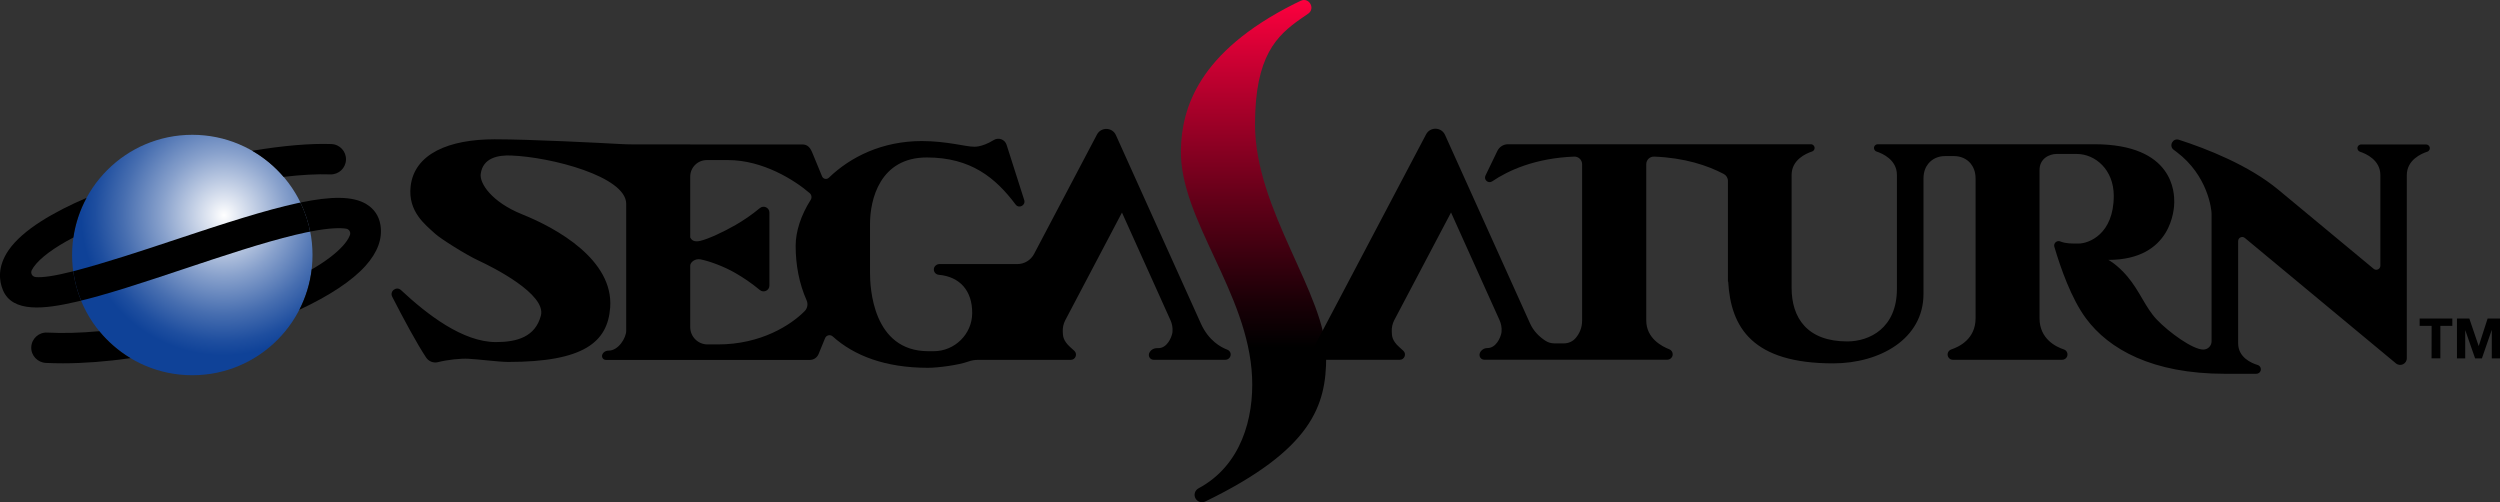<?xml version="1.0" encoding="utf-8"?>
<!-- Generator: Adobe Illustrator 26.0.3, SVG Export Plug-In . SVG Version: 6.00 Build 0)  -->
<svg version="1.1" id="Layer_1" xmlns="http://www.w3.org/2000/svg" xmlns:xlink="http://www.w3.org/1999/xlink" x="0px" y="0px"
	 viewBox="0 0 3839 771.2" style="enable-background:new 0 0 3839 771.2;" xml:space="preserve">
<rect x="0" y="0" width="3839" height="771.2" fill="#333333" stroke="none"/>
<style type="text/css">
	.st0{display:none;}
	.st1{display:inline;}
	.st2{fill:url(#SVGID_1_);}
	.st3{fill:url(#SVGID_00000052092535525968813350000009550497609833383088_);}
	.st4{clip-path:url(#SVGID_00000181082342040067293010000018388637020180933533_);}
	.st5{clip-path:url(#SVGID_00000149345651870264290520000000432676750661307278_);fill:none;}
	.st6{fill:none;}
	.st7{fill:url(#SVGID_00000051352521261740170520000011320657040258790582_);}
	.st8{clip-path:url(#SVGID_00000030484769198135618760000003959627322700026252_);}
	.st9{clip-path:url(#SVGID_00000034806037959779467630000017437842208180834735_);}
	.st10{clip-path:url(#SVGID_00000115496972136622195830000005902093715232247687_);}
	.st11{fill:url(#SVGID_00000013889832750912877530000004798370149929542016_);}
	.st12{fill:url(#SVGID_00000051361153138220524300000013913151675452516528_);}
	.st13{clip-path:url(#SVGID_00000010308407015280359040000013733240242875511946_);}
	.st14{clip-path:url(#SVGID_00000114769369107336140710000007696718826420179646_);fill:none;}
	.st15{fill:url(#SVGID_00000087402853709725680670000015290336904369532819_);}
	.st16{clip-path:url(#SVGID_00000069393130053846784010000017296850125105134496_);}
	.st17{clip-path:url(#SVGID_00000167391829582479542610000009259237980293829809_);}
	.st18{clip-path:url(#SVGID_00000098179778657365461650000008508562589983013518_);}
	.st19{fill:#FFFFFF;}
	.st20{fill:url(#SVGID_00000089541461418837619630000000607250756732104356_);}
	.st21{fill:url(#SVGID_00000081605940909503580690000013147553382431992224_);}
	.st22{clip-path:url(#SVGID_00000078010597554142680170000013828821881340275082_);fill:#FFFFFF;}
	.st23{clip-path:url(#SVGID_00000062880726993147336570000014558505352204386486_);fill:none;}
	.st24{fill:url(#SVGID_00000091724443693085812110000001932237002745841318_);}
	.st25{clip-path:url(#SVGID_00000093178508267831408440000013798116825395614862_);fill:#FFFFFF;}
	.st26{clip-path:url(#SVGID_00000011713951316864438550000017543220797463402678_);fill:#FFFFFF;}
	.st27{clip-path:url(#SVGID_00000119804168942435723510000003149425976279155642_);}
	.st28{clip-path:url(#SVGID_00000119804168942435723510000003149425976279155642_);fill:#FFFFFF;}
	.st29{fill:url(#SVGID_00000156550217537866852620000014777158853316383905_);}
	.st30{fill:url(#SVGID_00000072267549587854350080000014699931804618603956_);}
	.st31{clip-path:url(#SVGID_00000034772617696690049350000005132414604214014091_);fill:#FFFFFF;}
	.st32{clip-path:url(#SVGID_00000109712611024986111130000008943739391487757204_);fill:none;}
	.st33{fill:url(#SVGID_00000038405579787860760990000013303813012723768466_);}
	.st34{clip-path:url(#SVGID_00000027577896596530131840000017744040129810563202_);fill:#FFFFFF;}
	.st35{clip-path:url(#SVGID_00000021119034627266930880000007783155208332737712_);fill:#FFFFFF;}
	.st36{clip-path:url(#SVGID_00000005964497842897703760000010364192977051624325_);}
	.st37{clip-path:url(#SVGID_00000005964497842897703760000010364192977051624325_);fill:#FFFFFF;}
	.st38{clip-path:url(#SVGID_00000165937997576340625420000011783078727960685716_);}
	.st39{clip-path:url(#SVGID_00000093141702440891792230000015517327766132361613_);}
	.st40{clip-path:url(#SVGID_00000052813084664382927090000018056495754119971732_);}
	.st41{clip-path:url(#SVGID_00000160891511757104500480000000561919950684807556_);}
	.st42{clip-path:url(#SVGID_00000040551308473029389190000004044410048121479590_);}
	.st43{clip-path:url(#SVGID_00000058566408728063838690000007381408114630411419_);}
	.st44{clip-path:url(#SVGID_00000064314043988248027800000007807383336194178453_);fill:#FFFFFF;}
	.st45{clip-path:url(#SVGID_00000182486636352633378100000002392042760269239704_);fill:#FFFFFF;}
	.st46{clip-path:url(#SVGID_00000153678724477406717600000017548472491396942500_);}
	.st47{clip-path:url(#SVGID_00000153678724477406717600000017548472491396942500_);fill:#FFFFFF;}
	.st48{clip-path:url(#SVGID_00000056416210828020345680000007370544623216066728_);fill:#FFFFFF;}
	.st49{clip-path:url(#SVGID_00000169539254387465623650000009174201516226242176_);fill:#FFFFFF;}
	.st50{clip-path:url(#SVGID_00000090266436443477613880000008680384513649535654_);}
	.st51{clip-path:url(#SVGID_00000090266436443477613880000008680384513649535654_);fill:#FFFFFF;}
	.st52{fill:url(#SVGID_00000158011363034232090130000008645177575533734065_);}
	.st53{fill:url(#SVGID_00000172428953541629294360000006601451257143169959_);}
	.st54{clip-path:url(#SVGID_00000080188676363300828630000001747918694830680476_);}
	.st55{clip-path:url(#SVGID_00000098213963629844186170000009147366978911073945_);fill:none;}
	.st56{fill:url(#SVGID_00000030472659800962500480000003487974485534939051_);}
	.st57{fill:url(#SVGID_00000019644371129518419700000006365057733873504682_);}
	.st58{clip-path:url(#SVGID_00000022550007792385280350000018156394101664103607_);}
	.st59{clip-path:url(#SVGID_00000045597802608147171250000011886695752737378987_);fill:none;}
	.st60{fill:url(#SVGID_00000157303727013374367010000016046355760132032905_);}
	.st61{clip-path:url(#SVGID_00000078723830286333500110000001235629777483567289_);}
	.st62{clip-path:url(#SVGID_00000147912905621440774050000003705611333181347219_);}
	.st63{clip-path:url(#SVGID_00000077294130418198695930000006338669412296886456_);}
	.st64{fill:url(#SVGID_00000017505685671252252090000002289887080204872109_);}
	.st65{clip-path:url(#SVGID_00000049208039504807543450000010602558936728408766_);}
	.st66{clip-path:url(#SVGID_00000014624603852508838960000016354840363853646221_);}
	.st67{clip-path:url(#SVGID_00000151537608501275973020000009477774421885475201_);}
	.st68{clip-path:url(#SVGID_00000046336922786800387020000012400360492225035932_);}
	.st69{clip-path:url(#SVGID_00000135649701678503770310000011161071807535417474_);}
	.st70{clip-path:url(#SVGID_00000026162157716254308440000006696230690911560594_);}
	.st71{fill:url(#SVGID_00000042718377931436136710000015697300439961782951_);}
	.st72{clip-path:url(#SVGID_00000035492778677281887660000007427135080247424897_);}
	.st73{clip-path:url(#SVGID_00000140010330954192916570000016102492324220659086_);}
	.st74{clip-path:url(#SVGID_00000114790432258512788030000013027337240435908748_);}
	.st75{fill:url(#SVGID_00000015326903791520814460000015567736450937608107_);}
	.st76{fill:url(#SVGID_00000181770526153292146740000018083957441262465721_);}
	.st77{clip-path:url(#SVGID_00000054264835243938328460000017393872424037337745_);}
	.st78{clip-path:url(#SVGID_00000052824147577421032480000003065807643186925497_);fill:none;}
	.st79{clip-path:url(#SVGID_00000041992685109905401920000007454995520985107646_);}
	.st80{clip-path:url(#SVGID_00000085968633847990202210000008589561636360330907_);}
	.st81{clip-path:url(#SVGID_00000120551453946734271690000011667865222371264170_);}
	.st82{fill:url(#SVGID_00000114045908635663940960000013435849501813951161_);}
	.st83{clip-path:url(#SVGID_00000072993738891990491030000005169991449299469454_);}
	.st84{clip-path:url(#SVGID_00000154424869973400524570000014804612358064784524_);}
	.st85{clip-path:url(#SVGID_00000026862278407081895240000005715365201873707439_);}
	.st86{clip-path:url(#SVGID_00000116949038621087085140000009901106486446601876_);}
	.st87{clip-path:url(#SVGID_00000168096494422271633050000007140241003304621188_);}
	.st88{clip-path:url(#SVGID_00000045609967907153686600000014278193735747376030_);}
	.st89{clip-path:url(#SVGID_00000031895928531034269720000005204958188834410645_);}
	.st90{clip-path:url(#SVGID_00000037651106224013993300000010518546544833445781_);}
	.st91{clip-path:url(#SVGID_00000060729580039545334700000003739860636758479533_);}
	.st92{fill:url(#SVGID_00000116203726415567240220000003003402116852036234_);}
	.st93{clip-path:url(#SVGID_00000036945186500432301260000016225190708191333783_);}
	.st94{clip-path:url(#SVGID_00000142865551488638286180000011242641814870552241_);}
	.st95{clip-path:url(#SVGID_00000105388018212357095560000010611833871962739852_);}
	.st96{clip-path:url(#SVGID_00000117641318825192671870000004088707181429359544_);}
	.st97{clip-path:url(#SVGID_00000026861726227612845530000013840599758448374202_);fill:#FFFFFF;}
	.st98{clip-path:url(#SVGID_00000047781138176547346320000007996361946519749309_);}
	.st99{clip-path:url(#SVGID_00000018945444007977931100000007429940031229498535_);}
	.st100{clip-path:url(#SVGID_00000030466405216242572840000004735488181224402862_);fill:#FFFFFF;}
	.st101{clip-path:url(#SVGID_00000021096776671622587260000006466034412178883509_);}
	.st102{fill:url(#SVGID_00000032635862589984555100000002758885933696629918_);}
	.st103{fill:url(#SVGID_00000022525742150729396240000002201547793823225494_);}
	.st104{clip-path:url(#SVGID_00000096053560563983189360000003885780821750198449_);}
	.st105{clip-path:url(#SVGID_00000017475680219239407580000003160852406731587245_);fill:none;}
	.st106{clip-path:url(#SVGID_00000132799823432926100690000011301829647802396554_);}
	.st107{clip-path:url(#SVGID_00000120558774762282286400000017373940925425197983_);}
	.st108{clip-path:url(#SVGID_00000182499462272920047890000009756759484124192447_);}
	.st109{fill:url(#SVGID_00000106837658992482566190000015031948349507561131_);}
	.st110{fill:url(#SVGID_00000060000918199620852040000011110788566642438326_);}
	.st111{fill:url(#SVGID_00000165931971672688037180000015484467208602473387_);}
	.st112{clip-path:url(#SVGID_00000114752831414873899780000013900841618171161252_);}
	.st113{clip-path:url(#SVGID_00000115484265779819574820000007875200864787918015_);fill:none;}
	.st114{fill:url(#SVGID_00000116933599823127316940000016445091429965754755_);}
	.st115{fill:url(#SVGID_00000162340365314001401580000010662970604040687802_);}
	.st116{clip-path:url(#SVGID_00000061433549316852232060000014483363313410319028_);}
	.st117{clip-path:url(#SVGID_00000168082517182781241340000010556364243423978683_);fill:none;}
	.st118{clip-path:url(#SVGID_00000044870563284209792720000006477728524227772062_);}
	.st119{clip-path:url(#SVGID_00000181784035867249358420000008389369770215886509_);}
	.st120{clip-path:url(#SVGID_00000013180885998691250390000017148988529682011051_);}
	.st121{fill:url(#SVGID_00000104690069846539251390000014944594134065411750_);}
	.st122{fill:url(#SVGID_00000003102542548969261100000003426129922158321794_);}
	.st123{fill:url(#SVGID_00000096059804944646455110000001746635819679747716_);}
	.st124{clip-path:url(#SVGID_00000057148615886396105210000003406591630580441002_);}
	.st125{clip-path:url(#SVGID_00000034083846811926228520000010441710046834620854_);fill:none;}
	.st126{clip-path:url(#SVGID_00000034062712226207277720000011694484531460598159_);}
	.st127{clip-path:url(#SVGID_00000063602725284969168280000006099585299437284270_);}
	.st128{clip-path:url(#SVGID_00000030460535133812303590000017671000389764478604_);}
	.st129{fill:url(#SVGID_00000034086868428717430230000017991096386027149700_);}
	.st130{fill:url(#SVGID_00000129914591614002415800000002472988951372192401_);}
	.st131{fill:url(#SVGID_00000162323868472899737200000017250912651139417218_);}
	.st132{clip-path:url(#SVGID_00000011023583609260002090000017803852667289790134_);}
	.st133{clip-path:url(#SVGID_00000044896408295260736150000015716087276326860700_);fill:none;}
	.st134{clip-path:url(#SVGID_00000104676056498721862990000004545184053406115205_);}
	.st135{clip-path:url(#SVGID_00000172436179828790443990000003125488194104924297_);}
	.st136{clip-path:url(#SVGID_00000144301624543065010960000000638826629747662245_);}
	.st137{fill:url(#SVGID_00000111155258379623542880000013943270856536693156_);}
	.st138{fill:url(#SVGID_00000182501638099191090920000014972466529458712214_);}
	.st139{fill:url(#SVGID_00000054241000087843356210000006404203153713942440_);}
	.st140{clip-path:url(#SVGID_00000127742309737976183950000012327255603818880928_);}
	.st141{clip-path:url(#SVGID_00000107579569843725510440000011577369606340904086_);fill:none;}
	.st142{clip-path:url(#SVGID_00000029042877748183320730000000368131043763836289_);}
	.st143{clip-path:url(#SVGID_00000057836169487440782640000018108183874542580399_);}
	.st144{clip-path:url(#SVGID_00000052081563020045591160000009854689798498653574_);}
	.st145{fill:url(#SVGID_00000015329107534198735550000008753687951247345840_);}
	.st146{fill:url(#SVGID_00000083778564227968336440000004860301191160455358_);}
	.st147{fill:url(#SVGID_00000085229795120981054000000008480761400694193595_);}
	.st148{clip-path:url(#SVGID_00000067220442078196095740000013123674806383815808_);}
	.st149{clip-path:url(#SVGID_00000067956208021165007830000006616807946603266222_);fill:none;}
	.st150{clip-path:url(#SVGID_00000106863821747044207440000003311766391310800559_);}
	.st151{clip-path:url(#SVGID_00000150807154655115168280000007797891811687018629_);fill:#FFFFFF;}
	.st152{clip-path:url(#SVGID_00000176008803737078602100000009234104075020058030_);}
	.st153{fill:url(#SVGID_00000023272688768940795940000017913831159965401243_);}
	.st154{fill:url(#SVGID_00000176753122002495856920000010278751442905639058_);}
	.st155{fill:url(#SVGID_00000145052081515431003800000001704650542084292251_);}
	.st156{clip-path:url(#SVGID_00000079470694453021469890000004116571868763452557_);fill:#FFFFFF;}
	.st157{clip-path:url(#SVGID_00000067198693446251186590000017572928264032845243_);fill:none;}
	.st158{clip-path:url(#SVGID_00000077306790578185444720000000220928480468514688_);}
	.st159{clip-path:url(#SVGID_00000160180124010100214620000012398849337866724243_);fill:#FFFFFF;}
	.st160{clip-path:url(#SVGID_00000162314595006173481630000014610734353999024563_);}
	.st161{fill:url(#SVGID_00000065776048660688843660000015266886789205720504_);}
	.st162{fill:url(#SVGID_00000182508625658658450690000014794552091456440754_);}
	.st163{fill:url(#SVGID_00000000913218493340162320000003207421039191867325_);}
	.st164{clip-path:url(#SVGID_00000098201236908764930420000018158574418482653593_);fill:#FFFFFF;}
	.st165{clip-path:url(#SVGID_00000180367826289304871010000002664529823013728386_);fill:none;}
</style>
<g class="st0">
	<g class="st1">
		<g>
			<g>
				<g>
					<path d="M3611.1,409h-18.4v-11.3h50.2V409h-18.4v49.9H3611L3611.1,409L3611.1,409z"/>
					<path d="M3650,397.7h19l14.3,42.1h0.2l13.6-42.1h19V459h-12.6v-43.4h-0.2l-15,43.4h-10.4l-15-43h-0.2v43H3650V397.7z"/>
				</g>
				
					<linearGradient id="SVGID_1_" gradientUnits="userSpaceOnUse" x1="6015.323" y1="14831.98" x2="6015.323" y2="15603.211" gradientTransform="matrix(1 0 0 -1 -4213.227 15511.764)">
					<stop  offset="0.308" style="stop-color:#000000"/>
					<stop  offset="0.4" style="stop-color:#1B0007"/>
					<stop  offset="0.598" style="stop-color:#610018"/>
					<stop  offset="0.884" style="stop-color:#CE0033"/>
					<stop  offset="1" style="stop-color:#FD003E"/>
				</linearGradient>
				<path class="st2" d="M1864.4-85.3c2.9-1.5,6.3-3.1,10.2-4.9c12.8-6,23,12,11.3,19.9c-4.1,2.8-7.8,5.3-10.8,7.4
					c-37.7,26.4-70.7,57.5-70.7,162.7c0,132.1,109.3,260.9,109.3,356.6c0,74.3-21,142.4-185.7,222.3c-5.4,2.6-11.9,0.6-14.9-4.6l0,0
					c-3.2-5.5-1.1-12.6,4.5-15.6c65.8-35.2,85.1-108.1,82.3-170.7c-5.8-130.2-111.3-242.2-109.3-349
					C1691.8,75.1,1717.1-11.1,1864.4-85.3z"/>
				<path d="M1761.5,445.4c-9.3-3.5-28.3-13.5-40.2-39.9l-130.5-289.4c-5.5-12.3-22.8-12.8-29.1-0.9l-96.6,183.4
					c-5,9.5-14.9,15.5-25.6,15.5h-115.9h-3.9c-3.9,0-7.8,3.1-8.4,6.9c-0.8,5,2.8,9.2,7.6,9.6c32.2,2.9,51.5,24.4,51.2,59.1
					c-0.2,32-26.9,58.2-59,58.2h-8.4c-85.8,0-89.5-98.6-89.5-120.1c0-25.1,0-75.4,0-75.4c0-37,14.9-102,87.2-102
					c67.5,0,105.5,31.1,136.4,72.3c5.1,6.8,15.8,1.2,13.2-6.9l-27.1-84.9c-2.6-8.2-12.2-11.8-19.6-7.3
					c-19.9,12.2-31.6,10.2-31.6,10.2c-9.8,0.3-41-8.6-78.9-8.6c-60.5,0-109.3,24-142.8,56.3c-3.3,3.2-8.8,2.1-10.5-2.2l-20.1-48.9
					H937v-0.1h-89.6c-5.7,0-11.3-0.2-17-0.5c-30.7-1.7-138.6-7.3-193.8-7.3c-69.2,0-123.4,21.7-128.9,72.7
					c-4.1,38.4,22.5,58.4,37.8,72.4c8.3,7.6,47.1,32.2,67.1,41.4c20.8,9.6,103.8,51.2,95.2,84.2c-8.6,32.7-36.6,40.7-69,40.7
					c-50.8,0-105.4-42.1-145.8-79.8c-7-6.6-17.9,1.6-13.5,10.2c16.7,32.7,38.1,72.4,52.1,93.4c4,5.9,11.2,8.8,18.2,7
					c15.1-3.8,34.6-5.8,46.5-5.2c15.3,0.7,47.2,4.9,61.2,4.9c116.4,0,152.9-30.6,156.7-83.7c5.2-73-81.9-121.6-135-142.9
					c-47.4-19.1-65.8-47.9-63.8-62.2c3.3-24.8,26.9-29,46.7-28.2c61.2,2.3,176.7,32.2,176.7,74.2c0,0,0,186.7,0,194.9
					c0,10.9-11.9,30.5-26.9,30.5h-0.3c-2.7,0-5.4,1-7.4,2.9c-5.2,5.2-1.6,11.4,3.4,11.4h65l0,0H937h183.8c5.9,0,11.1-3.5,13.4-9
					l10-24.4c1.9-4.7,7.9-6.1,11.7-2.7c32.8,29.6,80.8,48.2,146.4,48.2c15.3,0,47-4.2,61.8-9.6c4.7-1.7,9.7-2.6,14.7-2.6h122.9h19.8
					c7.3,0,10.8-9.1,5.3-14c-2.4-2.1-4.6-4.1-6.1-5.5c-11.7-10.6-11.2-17.8-11.5-23.9c-0.3-6,1-12,3.8-17.4l87.1-165.4l74.4,165.1
					c2.5,5.5,3.7,11.6,3.2,17.6c-0.1,0.8-0.1,1.5-0.2,2c-1.4,7.8-8.4,23.5-21.5,23.5h-2.1c-3.2,0-6.4,1.1-8.8,3.2
					c-7.3,6.5-2.8,14.7,3.6,14.7h110.1c5.1,0,9.1-4.6,8.1-9.8C1766.4,448.7,1764.3,446.4,1761.5,445.4z M1122.1,215.5
					c-15,23.6-23.1,48.6-23.1,70.6c0,29.3,5.4,57.9,16.8,83.6c2.5,5.6,1.4,12.2-2.9,16.6c-21.1,21.4-67.2,51.2-133.1,51.2h-16.1
					c-14.7,0-26.6-11.9-26.6-26.6v-89.7v-4.8c0-5,7.5-11.2,15.9-9.5c12.9,2.5,35.6,10.6,53.7,21.1c12.7,7.4,24.2,15.1,37.4,26
					c5.8,4.8,14.6,0.6,14.6-6.9v-28.2v-55.7V235c0-7.5-8.8-11.7-14.6-6.9c-13.2,10.9-24.7,18.6-37.4,26
					c-18.1,10.4-41.5,21.4-54.3,24.4c-9.9,2.3-13.4-1.6-15.3-5.3v-5.4v-88c0-14,11.4-25.4,25.4-25.4h32.6
					c53.4,0,102.1,30.6,125.5,50.8C1123.5,207.7,1124.2,212.2,1122.1,215.5z"/>
				<path d="M3608,134.2c-0.8-2.3-3.1-3.8-5.6-3.8h-25.6h-48.1h-25.6c-2.5,0-4.8,1.5-5.6,3.8c-1.1,3.2,0.7,6.4,3.6,7.4
					c9.2,3,31.3,12.7,31.3,35.9v139.1c0,5.3-6.2,8.2-10.3,4.8l-146.2-121.3c-45.6-37.9-110.2-63.1-152.9-76.9
					c-9.4-3-15.9,9.4-8,15.4c1.4,1.1,2.8,2.1,4.3,3.2c48.7,36.6,53.9,89.1,53.9,95.1v186.8v9c0,7-5.7,12.7-12.7,12.7
					c-16.3,0-52.8-26.5-71.4-46c-17.5-18.3-25.9-43.5-45.5-66.6c-15.6-18.3-28.9-25.1-28.9-25.1c98.3,0,101.2-79.7,101.2-88.6
					c0-13.3,0-89-123-89H2809h-48.3c-2.5,0-4.8,1.5-5.6,3.8c-1.1,3.2,0.7,6.5,3.6,7.4c9.2,3,31.3,12.7,31.3,35.9v175
					c0,60.5-42.3,80.7-76.2,80.7c-61.8,0-85.5-36.4-85.5-82.2v-26.5l0,0v-147c0-23.2,22.1-32.9,31.3-35.9c2.4-0.8,4-2.9,4-5.4v-0.1
					c0-3.1-2.5-5.7-5.7-5.7h-110.9h-17h-223.4h-113.8c-6.9,0-13.3,4-16.3,10.2l-18.3,37.9c-3.1,6.5,4.3,12.9,10.3,8.9
					c24.5-16.6,65.7-35.7,126-38c6.6-0.2,12.1,5.1,12.1,11.7v240c0,11.4-4.2,20.2-9.9,26.9c-4.4,5.2-11,8.2-17.9,8.2h-14.8
					c-4.8,0-9.6-1.3-13.7-4c-9.4-6.1-18.3-14.7-23.7-26.7l-130.5-289.4c-5.6-12.3-22.8-12.8-29.1-0.9l-135.8,257.7l-39.2,74.3
					l2.7,14.2h39.4h7h85.5l0,0c7.3,0,10.8-9.1,5.3-14c0,0-0.1,0-0.1-0.1c-2.4-2.1-4.5-4-6-5.4c-11.6-10.4-11.2-17.6-11.5-23.7
					c-0.3-6.1,1-12.2,3.8-17.6l87.2-165.4l74.4,165.1c2.5,5.5,3.7,11.6,3.2,17.6c-0.1,0.8-0.1,1.5-0.2,2
					c-1.4,7.8-8.4,23.5-21.5,23.5h-0.2c-2.6,0-5.2,0.8-7.3,2.4c-8.6,6.6-4,15.5,2.6,15.5h109.7h6.4h86.7h25.6h52.4
					c4.5,0,8.4-3.4,8.6-7.9c0.2-3.6-2-7-5.3-8.2c-11-4.2-35.3-16.7-35.3-44.1v-240c0-6.8,5.5-12,12.3-11.7
					c46.6,1.8,81.8,13.6,106.6,26.6c4,2.1,6.5,6.2,6.5,10.7V341h0.4c4,71,37.7,125.6,161.2,125.6c71.6,0,138.7-37.5,138.7-106.6
					c0-8.5,0-177.2,0-177.2c0-10.5,3.3-17.9,7.5-23c6.1-7.5,15.5-11.5,25.2-11.5h14.6c9.7,0,19.1,4,25.2,11.5
					c4.2,5.2,7.5,12.6,7.5,23v214.8c0,31.9-25.3,43.9-37.1,47.8c-2.8,0.9-5.1,3.2-5.7,6.2c-1,5.2,2.9,9.8,8,9.8h52.8h59.6h55.2
					c3.4,0,6.6-2,7.8-5.2c1.7-4.6-0.8-9.3-5-10.7c-11.6-3.8-37.4-15.8-37.4-47.9V194v-24.2c0-18.2,15.6-24.8,26.3-24.8h30.7
					c28.6,0,57,24.1,57,64.3c0,59-38.4,73.3-54.1,73.3c-10.5,0-18.7,0.2-27.4-3c0,0-0.1,0-0.1-0.1c-5.5-2.6-11.4,2.5-9.6,8.3
					c0.1,0.3,0.1,0.5,0.2,0.5c9.2,31.2,25.8,78.9,48.4,109.3c35.1,47.3,101.7,85,213.4,85h48c3,0,5.8-1.8,6.7-4.6
					c1.3-3.9-0.9-7.8-4.5-8.9c-9.6-2.9-30-11.6-30-33.3v-157c0-5.3,6.2-8.2,10.3-4.8l232,192.6c6.7,5.5,16.7,0.8,16.7-7.9V177.5
					c0-23.2,22.1-32.9,31.3-35.9C3607.3,140.7,3609.1,137.5,3608,134.2z"/>
			</g>
			<g>
				
					<radialGradient id="SVGID_00000075128196198538407390000012785509903226235813_" cx="4432.748" cy="15275.648" r="218.125" fx="4434.491" fy="15272.6" gradientTransform="matrix(1 0 0 -1 -4213.227 15511.764)" gradientUnits="userSpaceOnUse">
					<stop  offset="0" style="stop-color:#FFFFFF"/>
					<stop  offset="0.107" style="stop-color:#E1E7F2"/>
					<stop  offset="0.437" style="stop-color:#88A1CC"/>
					<stop  offset="0.706" style="stop-color:#476EB0"/>
					<stop  offset="0.9" style="stop-color:#1E4E9F"/>
					<stop  offset="1" style="stop-color:#0F4298"/>
				</radialGradient>
				<circle style="fill:url(#SVGID_00000075128196198538407390000012785509903226235813_);" cx="172.6" cy="300.2" r="184.6"/>
				<g>
					<g>
						<defs>
							<path id="SVGID_00000054948923986267914870000013492882800489343163_" d="M80.5,375c24.6-6,49.2-11.7,73.8-17.5
								c24.7-5.8,48.9-13.2,72.9-21.4c23.7-8.1,47.1-17.2,70.9-24.8c19.7-6.3,39.8-12.1,58.8-20.4c-1.6-32.7-11.7-63.1-28.2-89.1
								c-21.2,6.1-42.8,11.3-64.2,16.8c-24.5,6.4-48.9,13.2-73.3,20c-23.9,6.6-47.9,13.2-71.7,19.9c-25.5,7.2-50.9,14.9-75.9,23.6
								c-10.7,3.7-21.4,7.2-32.2,10.5c-5.7,1.7-11.4,3.6-17,5.6c-2.1,0.7-4.2,1.4-6.3,2.1c0,34,9.2,65.8,25.3,93.2
								C35.5,386.5,57.9,380.5,80.5,375z"/>
						</defs>
						<clipPath id="SVGID_00000004538711113361463410000012433804556445153154_">
							<use xlink:href="#SVGID_00000054948923986267914870000013492882800489343163_"  style="overflow:visible;"/>
						</clipPath>
						<path style="clip-path:url(#SVGID_00000004538711113361463410000012433804556445153154_);" d="M-26.1,466.4
							c-8.9,0-17.6-0.2-26.1-0.6c-12.8-0.6-23-11.3-22.5-24.2c0.5-13,11.5-23.1,24.5-22.4c72.8,3.7,171.4-10.7,263.8-38.4
							c90.3-27.2,161.5-62.7,190.5-95.1c3.4-3.8,8.4-10,10.6-16.3c1.5-4.3-1.2-8.9-5.7-9.7c-9.7-1.6-31.4-1.8-78.1,9.4
							c-49.6,11.9-111.3,32.4-170.9,52.3c-61.8,20.6-120.1,40-166.8,50.8c-46.9,10.8-96.8,17.1-111.4-18.2
							c-5.8-13.9-8.9-35.9,8.9-61.6c38.5-55.3,156.4-97.2,223.2-117.2c100.2-30.2,207.1-48,272.2-45.5c12.9,0.5,22.9,11.3,22.4,24.2
							c-0.5,12.9-11.3,22.9-24.2,22.4c-60.4-2.3-161.3,14.7-257.2,43.4C26.3,250-49.7,288-71.2,318.9c-1.1,1.6-2,3.1-2.7,4.5
							c-2,3.8-0.4,10.1,6.4,10.7c10.2,0.9,29.6-1.5,64.9-11c42.4-11.3,93.5-27.9,147.7-46c154.8-51.6,251.9-81,294.7-55.1
							c12,7.2,19.5,18.3,21.7,32.1c3.4,20.9-4.3,42-22.9,62.7c-35,39.1-112.2,78.7-211.8,108.6C138.9,451.9,48.4,466.4-26.1,466.4z"
							/>
					</g>
					<g>
						<defs>
							<path id="SVGID_00000005955456045592359810000001137856446606443153_" d="M80.5,375c24.6-6,49.2-11.7,73.8-17.5
								c24.7-5.8,48.9-13.2,72.9-21.4c23.7-8.1,47.1-17.2,70.9-24.8c19.7-6.3,39.8-12.1,58.8-20.4c-1.6-32.7-11.7-63.1-28.2-89.1
								c-21.2,6.1-42.8,11.3-64.2,16.8c-24.5,6.4-48.9,13.2-73.3,20c-23.9,6.6-47.9,13.2-71.7,19.9c-25.5,7.2-50.9,14.9-75.9,23.6
								c-10.7,3.7-21.4,7.2-32.2,10.5c-5.7,1.7-11.4,3.6-17,5.6c-2.1,0.7-4.2,1.4-6.3,2.1c0,34,9.2,65.8,25.3,93.2
								C35.5,386.5,57.9,380.5,80.5,375z"/>
						</defs>
						<clipPath id="SVGID_00000057864178969821940080000013427793559615364745_">
							<use xlink:href="#SVGID_00000005955456045592359810000001137856446606443153_"  style="overflow:visible;"/>
						</clipPath>
						<path style="clip-path:url(#SVGID_00000057864178969821940080000013427793559615364745_);fill:none;" d="M-33.5,420.9
							c-21.4-36.5-32.7-78.2-32.7-120.6v-39.1l37.1-12.4c1-0.3,2-0.6,2.9-1c0.8-0.3,1.6-0.5,2.3-0.8c6.9-2.4,13.5-4.5,19.7-6.4
							c11.1-3.4,22.4-7.1,33.4-11c26.2-9.2,52.4-16.8,74.6-23.1c17.2-4.8,34.6-9.7,51.4-14.3c7.2-2,14.3-4,21.5-5.9l11.7-3.2
							c20.4-5.7,41.4-11.5,62.5-17c6.7-1.7,13.4-3.5,20.2-5.2c14.8-3.7,28.8-7.3,42.6-11.3l39.2-11.3l21.8,34.5
							c21.8,34.6,34.5,74.5,36.5,115.4l1.9,37.4l-34.4,15c-18.1,7.9-36,13.5-53.2,19c-3.6,1.1-7.1,2.3-10.7,3.4
							c-12.9,4.1-25.7,8.8-39.2,13.6c-10,3.6-20.4,7.4-30.9,10.9c-28.4,9.6-53.8,17.1-77.9,22.8c-8.3,2-16.5,3.9-24.8,5.8
							c-16,3.7-32.5,7.6-48.6,11.6c-25.3,6.2-45.6,11.8-63.8,17.5l-41.2,13L-33.5,420.9z"/>
					</g>
				</g>
				<g>
					<path d="M-67.5,334.1c-6.8-0.6-8.4-6.9-6.4-10.7c0.7-1.4,1.6-2.9,2.7-4.5c9.9-14.2,31.2-29.9,61.2-45.6
						c3.2-21.8,10.1-42.3,20.2-60.9c-49.5,21.3-97.5,48.5-119.5,80.1c-17.8,25.7-14.7,47.7-8.9,61.6c14.6,35.3,64.5,29,111.4,18.2
						c2.8-0.7,5.7-1.3,8.6-2c-5.8-14.2-10-29.4-12.1-45.1C-40.8,332.9-58.1,334.9-67.5,334.1z"/>
					<path d="M312.8,180.1c27.1-3.2,51.5-4.5,71.5-3.8c12.9,0.5,23.7-9.5,24.2-22.4c0.5-12.9-9.5-23.7-22.4-24.2
						c-32.2-1.2-74.7,2.5-121.6,10.3C282.8,150.6,299.1,164.2,312.8,180.1z"/>
					<path d="M461.5,254.1c-2.2-13.8-9.7-24.9-21.7-32.1c-20.8-12.6-54.3-12.1-101.1-2.4c6.8,14,11.9,29,15,44.6
						c31.3-6.1,47.4-5.7,55.3-4.4c4.5,0.8,7.2,5.4,5.7,9.7c-2.2,6.3-7.2,12.5-10.6,16.3c-10.7,12-27.2,24.4-48.2,36.6
						c-2.6,22.1-9.2,42.9-18.9,61.9c45.8-21.3,81-44.5,101.6-67.5C457.2,296.1,464.9,275,461.5,254.1z"/>
					<path d="M29.8,417.1c-28.7,2.6-55.8,3.4-80,2.1c-13-0.7-24,9.4-24.5,22.4c-0.5,12.9,9.7,23.6,22.5,24.2
						c8.5,0.4,17.2,0.6,26.1,0.6c32.1,0,67.2-2.7,103.8-7.9C59.4,447.5,43.2,433.5,29.8,417.1z"/>
					<path class="st6" d="M264.5,140c-27.1-15.6-58.4-24.5-91.9-24.5c-70.2,0-131.2,39.1-162.4,96.8c37.1-15.9,75.1-28.5,103.7-37.1
						C164.4,160,216.7,147.9,264.5,140z"/>
					<path class="st6" d="M-10.1,273.3c-1.3,8.8-2,17.7-2,26.9c0,8.5,0.6,16.8,1.7,24.9c2.5-0.6,5.1-1.3,7.7-2
						c42.4-11.3,93.5-27.9,147.7-46c79.7-26.6,144-47.2,193.6-57.5c-6.9-14.3-15.7-27.5-25.9-39.4c-55,6.4-121.5,20.4-185.7,39.6
						C72.5,236.1,25.2,254.7-10.1,273.3z"/>
					<path class="st6" d="M77.7,458.5c27.7,16.7,60.2,26.2,94.9,26.2c71.7,0,133.8-40.8,164.4-100.5c-32,14.9-69.2,28.8-110.2,41.1
						C176.8,440.4,125.9,451.6,77.7,458.5z"/>
					<path class="st6" d="M355.8,322.3c0.9-7.3,1.3-14.7,1.3-22.2c0-12.3-1.2-24.3-3.5-36c-6.8,1.3-14.4,3-22.8,5
						c-49.6,11.9-111.3,32.4-170.9,52.3c-58.1,19.4-113.1,37.7-158.2,48.8c7,17.1,16.5,32.8,28,46.9c57.7-5.2,122.1-17.8,183.8-36.3
						C270.5,363.7,319.9,343.2,355.8,322.3z"/>
				</g>
			</g>
		</g>
	</g>
</g>
<g>
	<g>
		<g>
			<g>
				<g>
					<path d="M3734,500.4h-18.4v-11.3h50.2v11.3h-18.4v49.9h-13.5L3734,500.4L3734,500.4z"/>
					<path d="M3772.9,489.1h19l14.3,42.1h0.2l13.6-42.1h19v61.3h-12.6V507h-0.2l-15,43.4h-10.4l-15-43h-0.2v43h-12.7V489.1z"/>
				</g>
				
					<linearGradient id="SVGID_00000074413033692213908000000008716112593897293195_" gradientUnits="userSpaceOnUse" x1="1924.921" y1="771.244" x2="1924.921" y2="4.547474e-13">
					<stop  offset="0.308" style="stop-color:#000000"/>
					<stop  offset="0.4" style="stop-color:#1B0007"/>
					<stop  offset="0.598" style="stop-color:#610018"/>
					<stop  offset="0.884" style="stop-color:#CE0033"/>
					<stop  offset="1" style="stop-color:#FD003E"/>
				</linearGradient>
				<path style="fill:url(#SVGID_00000074413033692213908000000008716112593897293195_);" d="M1987.2,6.1c2.9-1.5,6.3-3.1,10.2-4.9
					c12.8-6,23,12,11.3,19.9c-4.1,2.8-7.8,5.3-10.8,7.4c-37.7,26.4-70.7,57.5-70.7,162.7c0,132.1,109.3,260.9,109.3,356.6
					c0,74.3-21,142.4-185.7,222.3c-5.4,2.6-11.9,0.6-14.9-4.6l0,0c-3.2-5.5-1.1-12.6,4.5-15.6c65.8-35.2,85.1-108.1,82.3-170.7
					c-5.8-130.2-111.3-242.2-109.3-349C1814.6,166.5,1839.9,80.3,1987.2,6.1z"/>
				<path d="M1884.3,536.8c-9.3-3.5-28.3-13.5-40.2-39.9l-130.5-289.4c-5.5-12.3-22.8-12.8-29.1-0.9L1587.9,390
					c-5,9.5-14.9,15.5-25.6,15.5h-115.9h-3.9c-3.9,0-7.8,3.1-8.4,6.9c-0.8,5,2.8,9.2,7.6,9.6c32.2,2.9,51.5,24.4,51.2,59.1
					c-0.2,32-26.9,58.2-59,58.2h-8.4c-85.8,0-89.5-98.6-89.5-120.1c0-25.1,0-75.4,0-75.4c0-37,14.9-102,87.2-102
					c67.5,0,105.5,31.1,136.4,72.3c5.1,6.8,15.8,1.2,13.2-6.9l-27.1-84.9c-2.6-8.2-12.2-11.8-19.6-7.3
					c-19.9,12.2-31.6,10.2-31.6,10.2c-9.8,0.3-41-8.6-78.9-8.6c-60.5,0-109.3,24-142.8,56.3c-3.3,3.2-8.8,2.1-10.5-2.2l-15-36.4
					c-3.1-7.5-7.1-12.5-15.3-12.5h-172.2v-0.1h-89.6c-5.7,0-11.3-0.2-17-0.5c-30.7-1.7-138.6-7.3-193.8-7.3
					c-69.2,0-123.4,21.7-128.9,72.7C626.4,325,653,345,668.3,359c8.3,7.6,47.1,32.2,67.1,41.4c20.8,9.6,103.8,51.2,95.2,84.2
					c-8.6,32.7-36.6,40.7-69,40.7c-50.8,0-105.4-42.1-145.8-79.8c-7-6.6-17.9,1.6-13.5,10.2c16.7,32.7,38.1,72.4,52.1,93.4
					c4,5.9,11.2,8.8,18.2,7c15.1-3.8,34.6-5.8,46.5-5.2c15.3,0.7,47.2,4.9,61.2,4.9c116.4,0,152.9-30.6,156.7-83.7
					c5.2-73-81.9-121.6-135-142.9c-47.4-19.1-65.8-47.9-63.8-62.2c3.3-24.8,26.9-29,46.7-28.2c61.2,2.3,176.7,32.2,176.7,74.2
					c0,0,0,186.7,0,194.9c0,10.9-11.9,30.5-26.9,30.5h-0.3c-2.7,0-5.4,1-7.4,2.9c-5.2,5.2-1.6,11.4,3.4,11.4h65l0,0h64.4h183.8
					c5.9,0,11.1-3.5,13.4-9l10-24.4c1.9-4.7,7.9-6.1,11.7-2.7c32.8,29.6,80.8,48.2,146.4,48.2c15.3,0,47-4.2,61.8-9.6
					c4.7-1.7,9.7-2.6,14.7-2.6h122.9h19.8c7.3,0,10.8-9.1,5.3-14c-2.4-2.1-4.6-4.1-6.1-5.5c-11.7-10.6-11.2-17.8-11.5-23.9
					c-0.3-6,1-12,3.8-17.4l87.1-165.4l74.4,165.1c2.5,5.5,3.7,11.6,3.2,17.6c-0.1,0.8-0.1,1.5-0.2,2c-1.4,7.8-8.4,23.5-21.5,23.5
					h-2.1c-3.2,0-6.4,1.1-8.8,3.2c-7.3,6.5-2.8,14.7,3.6,14.7h110.1c5.1,0,9.1-4.6,8.1-9.8C1889.2,540.1,1887.1,537.8,1884.3,536.8z
					 M1244.9,306.9c-15,23.6-23.1,48.6-23.1,70.6c0,29.3,5.4,57.9,16.8,83.6c2.5,5.6,1.4,12.2-2.9,16.6
					c-21.1,21.4-67.2,51.2-133.1,51.2h-16.1c-14.7,0-26.6-11.9-26.6-26.6v-89.7v-4.8c0-5,7.5-11.2,15.9-9.5
					c12.9,2.5,35.6,10.6,53.7,21.1c12.7,7.4,24.2,15.1,37.4,26c5.8,4.8,14.6,0.6,14.6-6.9v-28.2v-55.7v-28.2
					c0-7.5-8.8-11.7-14.6-6.9c-13.2,10.9-24.7,18.6-37.4,26c-18.1,10.4-41.5,21.4-54.3,24.4c-9.9,2.3-13.4-1.6-15.3-5.3v-5.4v-88
					c0-14,11.4-25.4,25.4-25.4h32.6c53.4,0,102.1,30.6,125.5,50.8C1246.3,299.1,1247,303.6,1244.9,306.9z"/>
				<path d="M3730.9,225.6c-0.8-2.3-3.1-3.8-5.6-3.8h-25.6h-48.1H3626c-2.5,0-4.8,1.5-5.6,3.8c-1.1,3.2,0.7,6.4,3.6,7.4
					c9.2,3,31.3,12.7,31.3,35.9V408c0,5.3-6.2,8.2-10.3,4.8l-146.2-121.3c-45.6-37.9-110.2-63.1-152.9-76.9c-9.4-3-15.9,9.4-8,15.4
					c1.4,1.1,2.8,2.1,4.3,3.2c48.7,36.6,53.9,89.1,53.9,95.1v186.8v9c0,7-5.7,12.7-12.7,12.7c-16.3,0-52.8-26.5-71.4-46
					c-17.5-18.3-25.9-43.5-45.5-66.6c-15.6-18.3-28.9-25.1-28.9-25.1c98.3,0,101.2-79.7,101.2-88.6c0-13.3,0-89-123-89h-283.9h-48.3
					c-2.5,0-4.8,1.5-5.6,3.8c-1.1,3.2,0.7,6.5,3.6,7.4c9.2,3,31.3,12.7,31.3,35.9v175c0,60.5-42.3,80.7-76.2,80.7
					c-61.8,0-85.5-36.4-85.5-82.2v-26.5l0,0v-147c0-23.2,22.1-32.9,31.3-35.9c2.4-0.8,4-2.9,4-5.4v-0.1c0-3.1-2.5-5.7-5.7-5.7
					h-110.9h-17h-223.4h-113.8c-6.9,0-13.3,4-16.3,10.2l-18.3,37.9c-3.1,6.5,4.3,12.9,10.3,8.9c24.5-16.6,65.7-35.7,126-38
					c6.6-0.2,12.1,5.1,12.1,11.7v240c0,11.4-4.2,20.2-9.9,26.9c-4.4,5.2-11,8.2-17.9,8.2h-14.8c-4.8,0-9.6-1.3-13.7-4
					c-9.4-6.1-18.3-14.7-23.7-26.7L2219,207.2c-5.6-12.3-22.8-12.8-29.1-0.9L2054.1,464l-39.2,74.3l2.7,14.2h39.4h7h85.5l0,0
					c7.3,0,10.8-9.1,5.3-14c0,0-0.1,0-0.1-0.1c-2.4-2.1-4.5-4-6-5.4c-11.6-10.4-11.2-17.6-11.5-23.7c-0.3-6.1,1-12.2,3.8-17.6
					l87.2-165.4l74.4,165.1c2.5,5.5,3.7,11.6,3.2,17.6c-0.1,0.8-0.1,1.5-0.2,2c-1.4,7.8-8.4,23.5-21.5,23.5h-0.2
					c-2.6,0-5.2,0.8-7.3,2.4c-8.6,6.6-4,15.5,2.6,15.5h109.7h6.4h86.7h25.6h52.4c4.5,0,8.4-3.4,8.6-7.9c0.2-3.6-2-7-5.3-8.2
					c-11-4.2-35.3-16.7-35.3-44.1v-240c0-6.8,5.5-12,12.3-11.7c46.6,1.8,81.8,13.6,106.6,26.6c4,2.1,6.5,6.2,6.5,10.7v154.6h0.4
					c4,71,37.7,125.6,161.2,125.6c71.6,0,138.7-37.5,138.7-106.6c0-8.5,0-177.2,0-177.2c0-10.5,3.3-17.9,7.5-23
					c6.1-7.5,15.5-11.5,25.2-11.5h14.6c9.7,0,19.1,4,25.2,11.5c4.2,5.2,7.5,12.6,7.5,23v214.5c0,31.9-25.3,43.9-37.1,47.8
					c-2.8,0.9-5.1,3.2-5.7,6.2c-1,5.2,2.9,9.8,8,9.8h52.8h59.6h55.2c3.4,0,6.6-2,7.8-5.2c1.7-4.6-0.8-9.3-5-10.7
					c-11.6-3.8-37.4-15.8-37.4-47.9V285.4v-24.2c0-18.2,15.6-24.8,26.3-24.8h30.7c28.6,0,57,24.1,57,64.3c0,59-38.4,73.3-54.1,73.3
					c-10.5,0-18.7,0.2-27.4-3c0,0-0.1,0-0.1-0.1c-5.5-2.6-11.4,2.5-9.6,8.3c0.1,0.3,0.1,0.5,0.2,0.5c9.2,31.2,25.8,78.9,48.4,109.3
					c35.1,47.3,101.7,85,213.4,85h48c3,0,5.8-1.8,6.7-4.6c1.3-3.9-0.9-7.8-4.5-8.9c-9.6-2.9-30-11.6-30-33.3v-157
					c0-5.3,6.2-8.2,10.3-4.8l232,192.6c6.7,5.5,16.7,0.8,16.7-7.9V268.9c0-23.2,22.1-32.9,31.3-35.9
					C3730.2,232.1,3732,228.9,3730.9,225.6z"/>
			</g>
		</g>
	</g>
	<g>
		
			<radialGradient id="SVGID_00000021825387298148807240000012806603210671835535_" cx="4555.508" cy="15184.194" r="218.125" fx="4557.251" fy="15181.146" gradientTransform="matrix(1 0 0 -1 -4213.227 15511.764)" gradientUnits="userSpaceOnUse">
			<stop  offset="0" style="stop-color:#FFFFFF"/>
			<stop  offset="0.107" style="stop-color:#E1E7F2"/>
			<stop  offset="0.437" style="stop-color:#88A1CC"/>
			<stop  offset="0.706" style="stop-color:#476EB0"/>
			<stop  offset="0.9" style="stop-color:#1E4E9F"/>
			<stop  offset="1" style="stop-color:#0F4298"/>
		</radialGradient>
		<circle style="fill:url(#SVGID_00000021825387298148807240000012806603210671835535_);" cx="295.3" cy="391.6" r="184.6"/>
		<g>
			<g>
				<defs>
					<path id="SVGID_00000170994284665200361680000003039940916953691570_" d="M203.2,466.4c24.6-6,49.2-11.7,73.8-17.5
						c24.7-5.8,48.9-13.2,72.9-21.4c23.7-8.1,47.1-17.2,70.9-24.8c19.7-6.3,39.8-12.1,58.8-20.4c-1.6-32.7-11.7-63.1-28.2-89.1
						c-21.2,6.1-42.8,11.3-64.2,16.8c-24.5,6.4-48.9,13.2-73.3,20c-23.9,6.6-47.9,13.2-71.7,19.9c-25.5,7.2-50.9,14.9-75.9,23.6
						c-10.7,3.7-21.4,7.2-32.2,10.5c-5.7,1.7-11.4,3.6-17,5.6c-2.1,0.7-4.2,1.4-6.3,2.1c0,34,9.2,65.8,25.3,93.2
						C158.2,477.9,180.6,471.9,203.2,466.4z"/>
				</defs>
				<clipPath id="SVGID_00000051361205318054795730000009594571882280880044_">
					<use xlink:href="#SVGID_00000170994284665200361680000003039940916953691570_"  style="overflow:visible;"/>
				</clipPath>
				<path style="clip-path:url(#SVGID_00000051361205318054795730000009594571882280880044_);" d="M96.6,557.9
					c-8.9,0-17.6-0.2-26.1-0.6c-12.8-0.6-23-11.3-22.5-24.2c0.5-13,11.5-23.1,24.5-22.4c72.8,3.7,171.4-10.7,263.8-38.4
					c90.3-27.2,161.5-62.7,190.5-95.1c3.4-3.8,8.4-10,10.6-16.3c1.5-4.3-1.2-8.9-5.7-9.7c-9.7-1.6-31.4-1.8-78.1,9.4
					C404,372.5,342.3,393,282.7,412.9c-61.8,20.6-120.1,40-166.8,50.8C69,474.5,19.1,480.8,4.5,445.5c-5.8-13.9-8.9-35.9,8.9-61.6
					c38.5-55.3,156.4-97.2,223.2-117.2c100.2-30.2,207.1-48,272.2-45.5c12.9,0.5,22.9,11.3,22.4,24.2c-0.5,12.9-11.3,22.9-24.2,22.4
					c-60.4-2.3-161.3,14.7-257.2,43.4C149,341.4,73,379.4,51.5,410.3c-1.1,1.6-2,3.1-2.7,4.5c-2,3.8-0.4,10.1,6.4,10.7
					c10.2,0.9,29.6-1.5,64.9-11c42.4-11.3,93.5-27.9,147.7-46c154.8-51.6,251.9-81,294.7-55.1c12,7.2,19.5,18.3,21.7,32.1
					c3.4,20.9-4.3,42-22.9,62.7c-35,39.1-112.2,78.7-211.8,108.6C261.6,543.3,171.1,557.9,96.6,557.9z"/>
			</g>
			<g>
				<defs>
					<path id="SVGID_00000053507575010286449050000017227185397555837355_" d="M203.2,466.4c24.6-6,49.2-11.7,73.8-17.5
						c24.7-5.8,48.9-13.2,72.9-21.4c23.7-8.1,47.1-17.2,70.9-24.8c19.7-6.3,39.8-12.1,58.8-20.4c-1.6-32.7-11.7-63.1-28.2-89.1
						c-21.2,6.1-42.8,11.3-64.2,16.8c-24.5,6.4-48.9,13.2-73.3,20c-23.9,6.6-47.9,13.2-71.7,19.9c-25.5,7.2-50.9,14.9-75.9,23.6
						c-10.7,3.7-21.4,7.2-32.2,10.5c-5.7,1.7-11.4,3.6-17,5.6c-2.1,0.7-4.2,1.4-6.3,2.1c0,34,9.2,65.8,25.3,93.2
						C158.2,477.9,180.6,471.9,203.2,466.4z"/>
				</defs>
				<clipPath id="SVGID_00000115498949730090099800000014870129364617873598_">
					<use xlink:href="#SVGID_00000053507575010286449050000017227185397555837355_"  style="overflow:visible;"/>
				</clipPath>
				<path style="clip-path:url(#SVGID_00000115498949730090099800000014870129364617873598_);fill:none;" d="M89.2,512.3
					c-21.4-36.5-32.7-78.2-32.7-120.6v-39.1l37.1-12.4c1-0.3,2-0.6,2.9-1c0.8-0.3,1.6-0.5,2.3-0.8c6.9-2.4,13.5-4.5,19.7-6.4
					c11.1-3.4,22.4-7.1,33.4-11c26.2-9.2,52.4-16.8,74.6-23.1c17.2-4.8,34.6-9.7,51.4-14.3c7.2-2,14.3-4,21.5-5.9l11.7-3.2
					c20.4-5.7,41.4-11.5,62.5-17c6.7-1.7,13.4-3.5,20.2-5.2c14.8-3.7,28.8-7.3,42.6-11.3l39.2-11.3l21.8,34.5
					c21.8,34.6,34.5,74.5,36.5,115.4l1.9,37.4l-34.4,15c-18.1,7.9-36,13.5-53.2,19c-3.6,1.1-7.1,2.3-10.7,3.4
					c-12.9,4.1-25.7,8.8-39.2,13.6c-10,3.6-20.4,7.4-30.9,10.9c-28.4,9.6-53.8,17.1-77.9,22.8c-8.3,2-16.5,3.9-24.8,5.8
					c-16,3.7-32.5,7.6-48.6,11.6c-25.3,6.2-45.6,11.8-63.8,17.5l-41.2,13L89.2,512.3z"/>
			</g>
		</g>
		<g>
			<path d="M55.2,425.5c-6.8-0.6-8.4-6.9-6.4-10.7c0.7-1.4,1.6-2.9,2.7-4.5c9.9-14.2,31.2-29.9,61.2-45.6
				c3.2-21.8,10.1-42.3,20.2-60.9c-49.5,21.3-97.5,48.5-119.5,80.1c-17.8,25.7-14.7,47.7-8.9,61.6c14.6,35.3,64.5,29,111.4,18.2
				c2.8-0.7,5.7-1.3,8.6-2c-5.8-14.2-10-29.4-12.1-45.1C82,424.3,64.7,426.3,55.2,425.5z"/>
			<path d="M435.6,271.6c27.1-3.2,51.5-4.5,71.5-3.8c12.9,0.5,23.7-9.5,24.2-22.4c0.5-12.9-9.5-23.7-22.4-24.2
				c-32.2-1.2-74.7,2.5-121.6,10.3C405.6,242,421.9,255.6,435.6,271.6z"/>
			<path d="M584.2,345.5c-2.2-13.8-9.7-24.9-21.7-32.1c-20.8-12.6-54.3-12.1-101.1-2.4c6.8,14,11.9,29,15,44.6
				c31.3-6.1,47.4-5.7,55.3-4.4c4.5,0.8,7.2,5.4,5.7,9.7c-2.2,6.3-7.2,12.5-10.6,16.3c-10.7,12-27.2,24.4-48.2,36.6
				c-2.6,22.1-9.2,42.9-18.9,61.9c45.8-21.3,81-44.5,101.6-67.5C579.9,387.5,587.6,366.4,584.2,345.5z"/>
			<path d="M152.5,508.6c-28.7,2.6-55.8,3.4-80,2.1c-13-0.7-24,9.4-24.5,22.4c-0.5,12.9,9.7,23.6,22.5,24.2
				c8.5,0.4,17.2,0.6,26.1,0.6c32.1,0,67.2-2.7,103.8-7.9C182.2,539,166,525,152.5,508.6z"/>
			<path class="st6" d="M387.2,231.5c-27.1-15.6-58.4-24.5-91.9-24.5c-70.2,0-131.2,39.1-162.4,96.8c37.1-15.9,75.1-28.5,103.7-37.1
				C287.2,251.5,339.5,239.4,387.2,231.5z"/>
			<path class="st6" d="M112.7,364.7c-1.3,8.8-2,17.7-2,26.9c0,8.5,0.6,16.8,1.7,24.9c2.5-0.6,5.1-1.3,7.7-2
				c42.4-11.3,93.5-27.9,147.7-46c79.7-26.6,144-47.2,193.6-57.5c-6.9-14.3-15.7-27.5-25.9-39.4c-55,6.4-121.5,20.4-185.7,39.6
				C195.3,327.5,148,346.2,112.7,364.7z"/>
			<path class="st6" d="M200.4,550c27.7,16.7,60.2,26.2,94.9,26.2c71.7,0,133.8-40.8,164.4-100.5c-32,14.9-69.2,28.8-110.2,41.1
				C299.5,531.9,248.7,543.1,200.4,550z"/>
			<path class="st6" d="M478.6,413.8c0.9-7.3,1.3-14.7,1.3-22.2c0-12.3-1.2-24.3-3.5-36c-6.8,1.3-14.4,3-22.8,5
				C404,372.5,342.3,393,282.7,412.9c-58.1,19.4-113.1,37.7-158.2,48.8c7,17.1,16.5,32.8,28,46.9c57.7-5.2,122.1-17.8,183.8-36.3
				C393.3,455.1,442.6,434.7,478.6,413.8z"/>
		</g>
	</g>
</g>
</svg>
